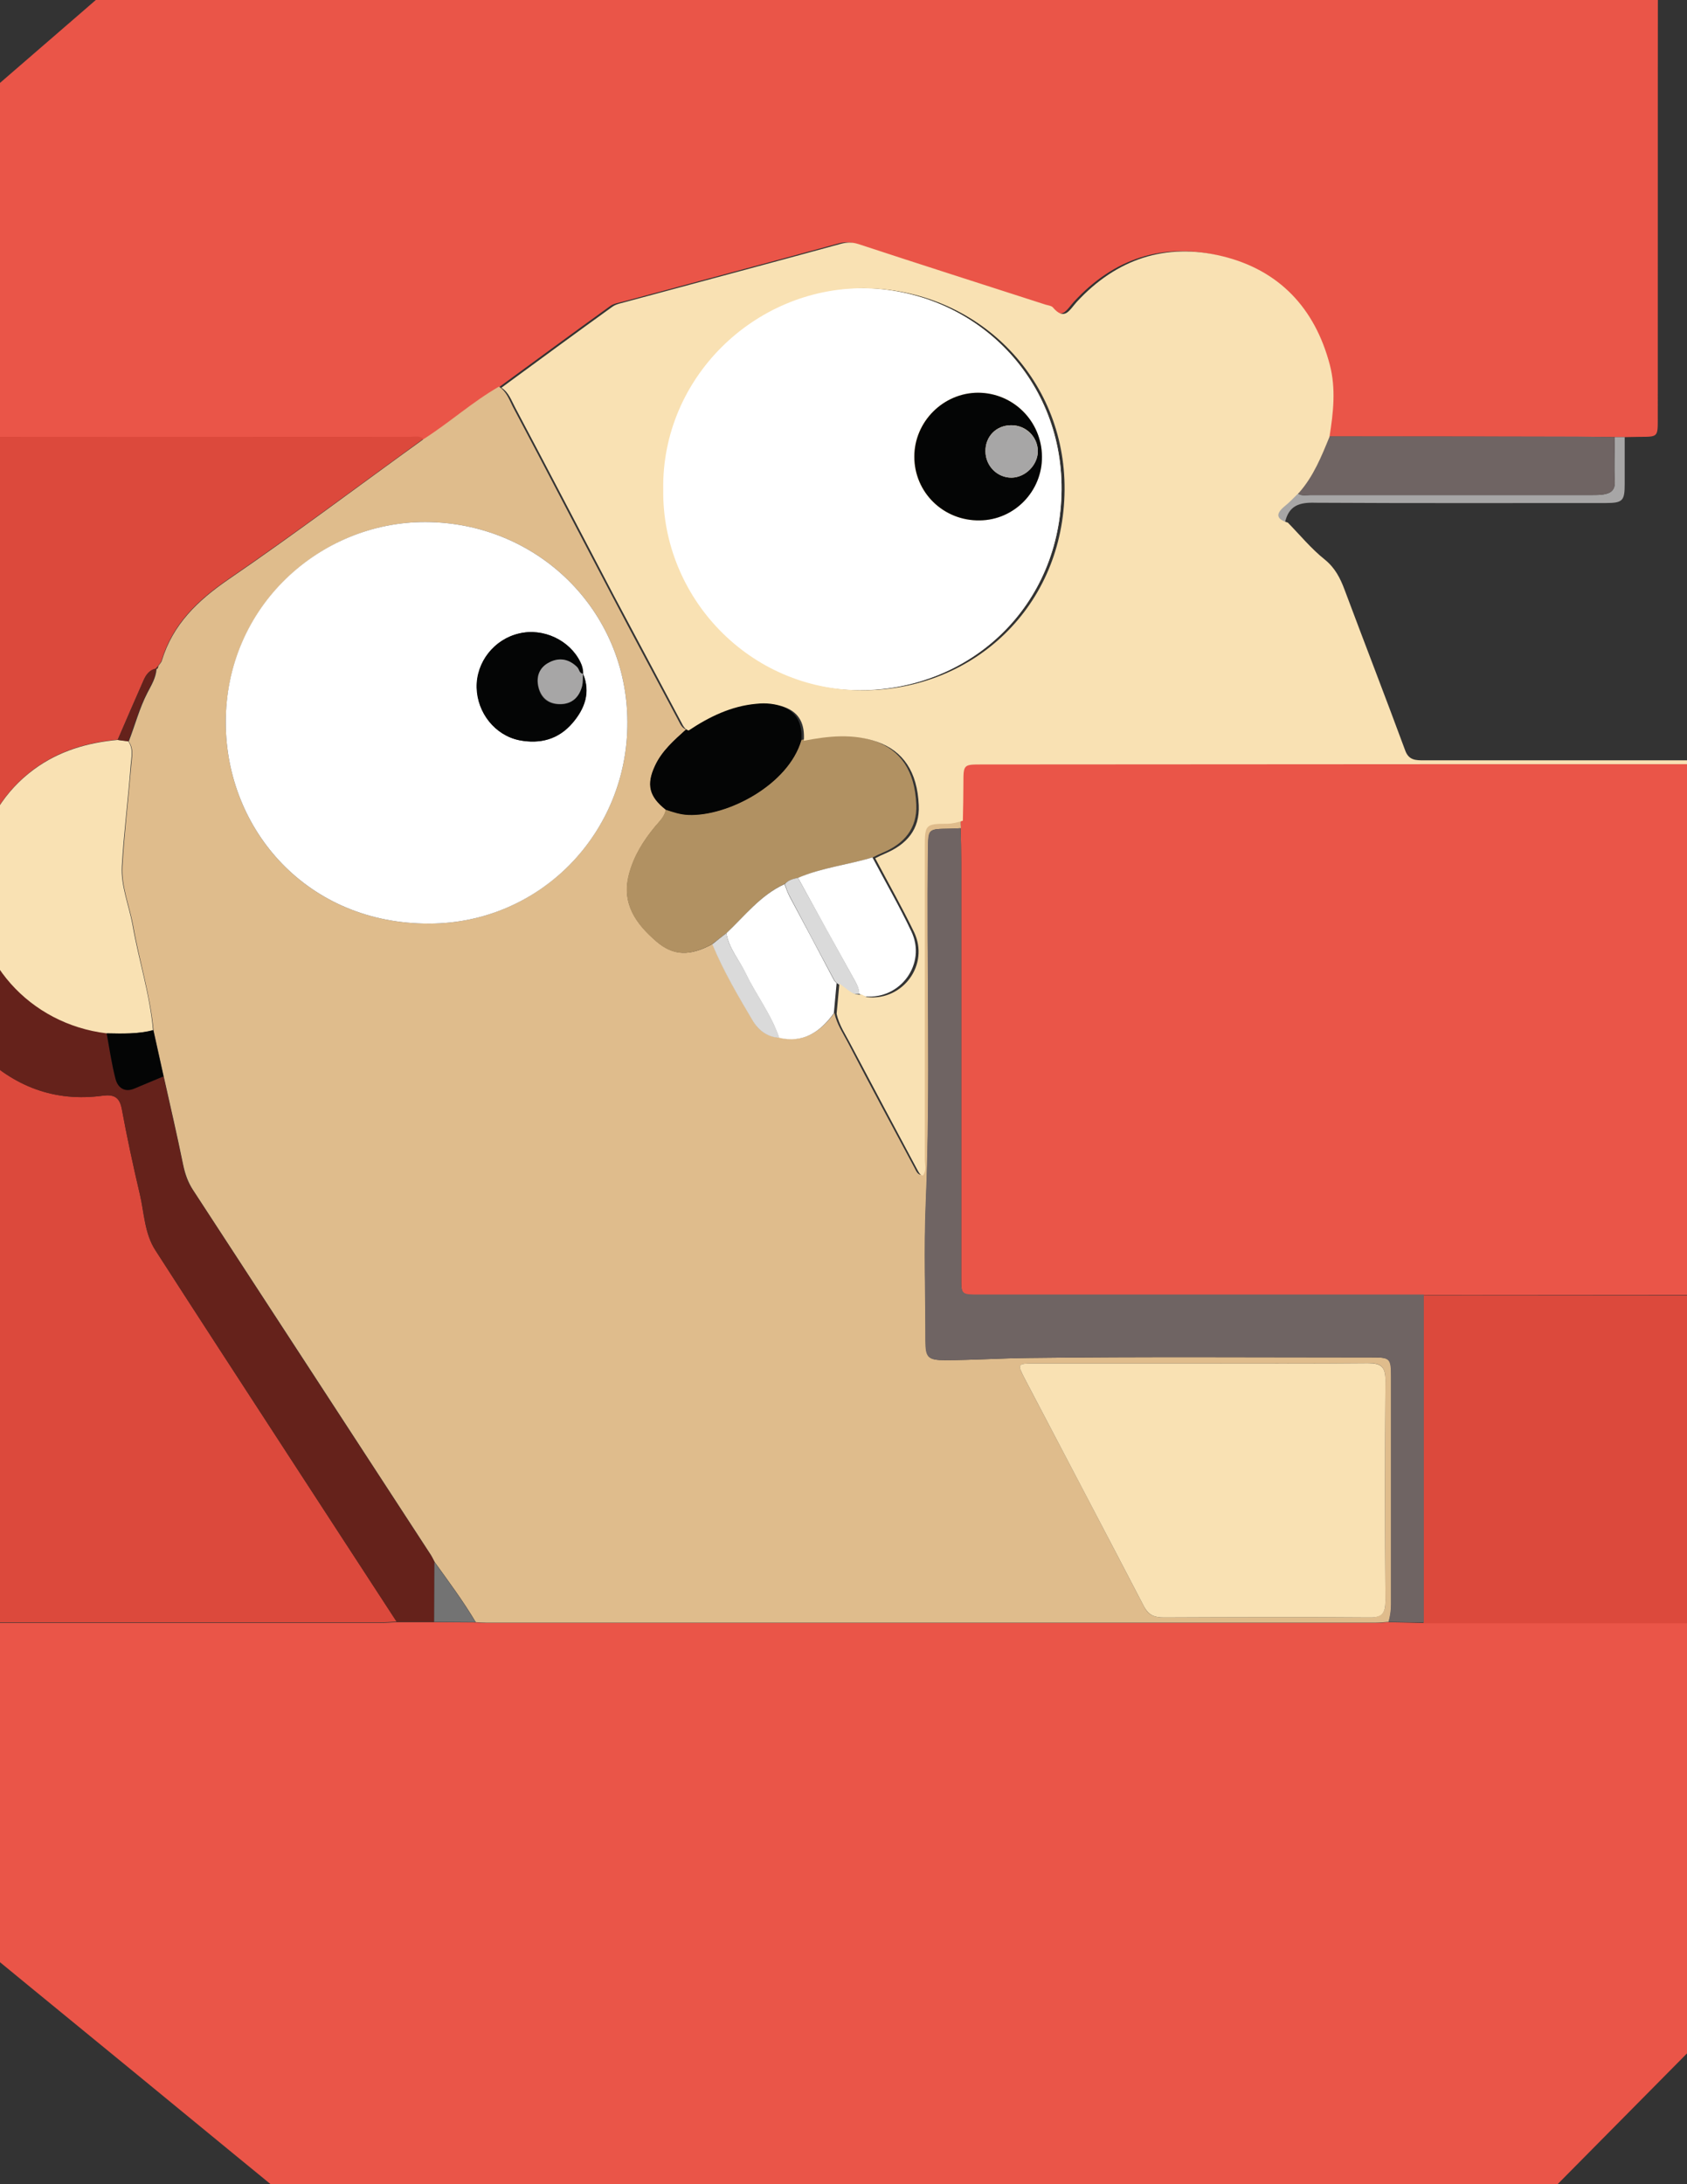 <?xml version="1.0" encoding="utf-8"?>
<svg version="1.1" id="Layer_1" xmlns="http://www.w3.org/2000/svg" xmlns:xlink="http://www.w3.org/1999/xlink" x="0px" y="0px"
	 viewBox="0 0 612 792" style="enable-background:new 0 0 612 792;" xml:space="preserve">
<rect x="0" y="0" width="612" height="792" fill="#333333" stroke="none"/>
<style type="text/css">
	.st0{fill:#EA5548;}
	.st1{fill:#F9E1B3;}
	.st2{fill:#DC493C;}
	.st3{fill:#A7A6A6;}
	.st4{fill:#DADADA;}
	.st5{fill:#DFBC8C;}
	.st6{fill:#6F6463;}
	.st7{fill:#65221B;}
	.st8{fill:#737373;}
	.st9{fill:#FFFFFF;}
	.st10{fill:#B19162;}
	.st11{fill:#040505;}
</style>
<g id="XMLID_2_">
	<path id="XMLID_15_" class="st0" d="M521.5,836c-1.8,1.8-3.7,3.2-5.8,4.3c-1.5,0-3,0.1-4.5,0.1c-116.7,0-233.4,0-350.1,0
		c-1.5,0-3-0.1-4.5-0.1c-9.3-8.5-19.2-16.2-29-23.9l0,0c-0.4-0.3-0.7-0.6-1.1-0.9l0,0c-0.3-0.3-0.6-0.5-0.9-0.8
		c-13.3-11-26.6-22.1-40-33c-24.8-20.4-49.6-40.7-74.4-61c-27.1-22.3-54.3-44.4-81.3-66.8c-24.9-20.7-50.2-40.7-76.3-59.8
		c-1.9-1.4-4-3.1-1.5-5.8c2,0.1,4,0.2,6,0.2c93.3,0,186.5,0,279.8,0c2,0,4-0.2,6-0.3c4.5,0,9.1,0,13.6,0c5,0,10,0.1,15.1,0.1
		c1.3,0.1,2.7,0.2,4,0.2c107.4,0,214.8,0,322.2,0c1.7,0,3.3-0.2,5-0.3c4.2,0.1,8.5,0.2,12.7,0.3c83.3,0,166.7,0,250,0"/>
	<path id="XMLID_172_" class="st0" d="M-71.3,91.6c19.7-17,39.4-33.9,59-50.9C41.2-5.5,94.5-51.8,147.8-98.1
		c2.2-1.9,4.5-2.4,7.3-2.4c147,0,294,0.1,440.9-0.1c4.5,0,5.5,1.2,5.5,5.6c-0.1,82.3-0.1,164.6-0.1,247c0,6.4,0,6.4-6.5,6.4
		c-1.8,0-3.7,0.1-5.5,0.1c-1.2,0-2.4,0-3.6,0c-4.6,0-9.3-0.1-13.9-0.1c-30.2-0.1-60.4-0.1-90.6-0.1c1.3-8.7,2.4-17.5,0.1-26.2
		c-5.4-20.5-18.3-34.3-39-39.3c-20.6-5-38.4,1-52.8,16.6c-2.7,3-4.5,7-8.7,1.9c-0.5-0.7-1.8-0.7-2.8-1
		c-22.6-7.3-45.1-14.6-67.7-21.9c-2.2-0.7-4.1-0.7-6.3-0.1c-25.9,7.1-51.9,14-77.8,21c-1.8,0.5-3.7,0.7-5.1,1.8
		c-13.5,9.7-26.9,19.6-40.3,29.4c-9.7,5.5-18,13-27.3,19c-1.5-1.2-3.2-0.7-4.8-0.7c-92.5-0.1-185,0.4-277.5-0.9
		c-5.7-0.1-11.5,0.5-17.1-1.2c0.5-0.6,0.9-1.4,1.5-1.9c13.3-11.5,26.7-23,40.1-34.5C-93.2,110.5-82.3,101-71.3,91.6z"/>
	<path id="XMLID_26_" class="st0" d="M716.8,334.5"/>
	<path id="XMLID_18_" class="st0" d="M707.3,276.7"/>
	<path id="XMLID_8_" class="st0" d="M727.6,396c3.8,21.8,7.4,43.7,11.2,65.5c1.4,8,1.5,8-6.5,8c-71.9,0-143.9,0-215.8,0.1
		c-53.8,0-107.5,0-161.3,0c-6.5,0-6.5,0-6.5-6.3c0-50.3,0-100.5,0-150.8c0-4-0.1-8-0.2-12c0-1,0-2-0.1-3c0.1-4.5,0.1-9,0.2-13.5
		c0-6.8,0-6.9,6.7-6.9c56.5,0,113-0.1,169.5-0.1c56.7,0,113.3,0,170,0"/>
	<path id="XMLID_168_" class="st1" d="M239.5,177.4c-0.5,38.9,31,72.9,72.4,72.8c40.3,0,72.9-30.5,73.2-72.7
		c0.3-40.9-32-72.8-72.8-73.1C272.4,104.2,238.9,137.1,239.5,177.4z"/>
	<path id="XMLID_13_" class="st2" d="M766.4,588.6c-83.3,0-166.7,0-250,0c0-39.6,0-79.3,0-118.9c71.9,0,143.9,0,215.8-0.1
		c8,0,7.9,0,6.5-8c-3.8-21.8-7.4-43.6-11.2-65.5"/>
	<path id="XMLID_1_" class="st2" d="M762,562.3"/>
	<path id="XMLID_21_" class="st2" d="M716.8,334.5"/>
	<path id="XMLID_163_" class="st3" d="M466.2,189.3c-4.1-1.2-4.7-3-1.2-5.9c1.9-1.5,3.6-3.3,5.3-5c1.4,1.7,3.4,1.1,5.1,1.1
		c34.1,0,68.1,0,102.2,0c1.3,0,2.7,0,4-0.2c2.8-0.4,4.4-1.6,4.2-4.9c-0.3-5.3,0-10.6,0-15.9c1.2,0,2.4,0,3.6,0c0,5.7,0,11.3,0,17
		c0,6.1-0.7,6.9-6.9,6.9c-35.1,0-70.2,0.1-105.3-0.1C471.4,182.1,467.6,183.3,466.2,189.3z"/>
	<path id="XMLID_7_" class="st4" d="M707.3,276.7"/>
	<path id="XMLID_39_" class="st2" d="M-145.8,156.3c5.6,1.7,11.3,1.1,17.1,1.2c92.5,1.3,185,0.8,277.5,0.9c1.6,0,3.4-0.5,4.8,0.7
		c-23.5,17-46.8,34.5-70.8,50.9c-11.2,7.7-20.2,16.3-24.2,29.5c-0.2,0.7-0.9,1.4-1.3,2c-0.3,0.3-0.5,0.6-0.8,0.9h0.1
		c-2.4,0.5-3.6,2.2-4.5,4.2c-3.2,7.2-6.3,14.4-9.4,21.6c-11.1,1-21.3,4-30.4,10.7c-10.7,7.9-17,18.7-20.5,31.2
		c-1.8,0.2-2.9,1.4-3.9,2.8c-15.2,20.4-13.3,50.7,4.7,68.7c12.3,12.3,27.2,18.1,44.7,15.7c4-0.5,6.1,0.5,6.9,4.9
		c1.9,10.3,4.1,20.5,6.5,30.7c1.6,6.9,1.7,14.4,5.7,20.5c15.5,24.1,31.1,48,46.7,72c13.6,20.9,27.2,41.8,40.8,62.6
		c-2,0.1-4,0.3-6,0.3c-93.3,0-186.5,0-279.8,0c-2,0-4-0.2-6-0.2c0.1-2.8,0.2-5.7,0.2-8.5c0-45.5,0-90.9,0-136.4"/>
	<path id="XMLID_110_" class="st5" d="M57.4,241.6c0.4-0.7,1.1-1.3,1.3-2c4-13.2,13-21.8,24.2-29.5c24-16.4,47.2-33.9,70.8-50.9
		c9.4-6,17.7-13.5,27.3-19c2.7,1.7,3.7,4.6,5,7.2c12,22.6,23.8,45.4,35.7,68c8.1,15.4,16.4,30.8,24.6,46.2c0.6,1.2,1.2,2.4,2.6,2.9
		c-4.3,3.9-8.7,7.7-11.2,13.1c-3.2,6.9-2.1,11.3,3.9,15.9c-0.4,2.6-2.3,4.3-3.9,6.2c-4.3,5.2-7.8,10.8-9.5,17.4
		c-2.8,10.6,2.6,17.9,10,24.3c6.1,5.2,12.1,5.4,20.3,0.9c4,9.8,9.5,19,14.9,28.1c1.9,3.3,5.2,5.6,9.4,5.8c8.9,2.1,14.9-2.2,19.9-8.9
		c0.9,4.2,3.3,7.6,5.2,11.3c7.9,15.2,16,30.2,24.1,45.3c0.4,0.8,0.8,1.8,2,2.1c1.4-1.9,0.7-3.9,0.7-5.8c0-38,0-75.9,0-113.9
		c0-7.4,0.4-7.8,8-7.9c2.1,0,3.9-0.5,5.8-1.1c0,1,0,2,0.1,3c-1.5,0.1-3,0.2-4.5,0.2c-7.3,0.1-7.3,0.1-7.4,7.5
		c-0.6,42.8,1,85.6-0.8,128.3c-0.7,16.6-0.1,33.3-0.1,50c0,5.9,1,6.9,7,6.9c10.1,0,20.3-0.7,30.4-0.8c41.5-0.5,83-0.2,124.4-0.2
		c6.8,0,7.1,0.3,7.1,7c0,27.5,0,55,0,82.5c0,2.2-0.3,4.3-0.9,6.4c-1.7,0.1-3.3,0.3-5,0.3c-107.4,0-214.8,0-322.2,0
		c-1.3,0-2.7-0.1-4-0.2c-4.5-7.6-9.8-14.7-14.9-21.8c-0.5-0.9-0.9-1.8-1.4-2.6c-28.8-44.2-57.6-88.4-86.4-132.5
		c-1.7-2.7-2.7-5.5-3.4-8.7c-2.2-10.8-4.7-21.6-7.1-32.3c-1.2-5.6-2.5-11.1-3.7-16.7c-1.2-12.9-5.2-25.3-7.4-38
		c-1.3-7.1-4.3-14.1-3.9-21.4c0.7-12.2,2.2-24.4,3.2-36.6c0.2-2.9,1.1-6-0.9-8.7c2.3-5.9,3.9-12.1,6.8-17.7c1.4-2.7,3.1-5.4,3.3-8.7
		h-0.1C57.3,242.6,57.3,242,57.4,241.6z M227.6,261.8c-0.1-40.4-32.6-72.4-73.3-72.5c-37.9-0.1-72.5,30.6-72.4,73
		c0.2,38.6,29.6,72.8,73.9,72.6C195.9,334.8,227.8,302,227.6,261.8z M435.7,494.4c-20,0-40,0-60,0c-6.7,0-6.8,0-3.8,5.8
		c14.4,27.4,28.8,54.8,43.1,82.3c1.6,3.2,3.8,4,7.2,4c24.8-0.1,49.7-0.2,74.5,0c4.8,0,5.9-1.7,5.9-6.1c-0.2-26.7-0.2-53.3,0-80
		c0-5-1.8-6.2-6.4-6.1C476.1,494.5,455.9,494.4,435.7,494.4z"/>
	<path id="XMLID_108_" class="st6" d="M503.7,588.1c0.6-2.1,0.9-4.2,0.9-6.4c0-27.5,0-55,0-82.5c0-6.7-0.4-7-7.1-7
		c-41.5,0-83-0.3-124.4,0.2c-10.1,0.1-20.2,0.8-30.4,0.8c-6.1,0-7-1-7-6.9c0-16.7-0.6-33.3,0.1-50c1.8-42.8,0.3-85.6,0.8-128.3
		c0.1-7.4,0-7.4,7.4-7.5c1.5,0,3-0.1,4.5-0.2c0.1,4,0.2,8,0.2,12c0,50.3,0,100.5,0,150.8c0,6.3,0,6.3,6.5,6.3
		c53.8,0,107.5,0,161.3,0c0,39.6,0,79.3,0,118.9C512.2,588.3,508,588.2,503.7,588.1z"/>
	<path id="XMLID_107_" class="st7" d="M59.3,390.3c2.4,10.8,4.9,21.5,7.1,32.3c0.6,3.1,1.6,6,3.4,8.7
		c28.8,44.2,57.6,88.3,86.4,132.5c0.5,0.8,1,1.7,1.4,2.6c0,7.2-0.1,14.5-0.1,21.7c-4.5,0-9.1,0-13.6,0
		c-13.6-20.9-27.2-41.8-40.8-62.7c-15.6-24-31.2-47.9-46.7-72c-4-6.2-4-13.6-5.7-20.5c-2.4-10.2-4.6-20.4-6.5-30.7
		c-0.8-4.4-2.9-5.4-6.9-4.9c-17.6,2.4-32.4-3.4-44.7-15.7c-18-18-19.9-48.4-4.7-68.7c1-1.4,2.1-2.6,3.9-2.8c-0.4,3.5-1,6.9-1.1,10.4
		c-0.7,27.5,19.9,50.7,48,54.1c1,5.5,1.8,11.1,3.2,16.5c0.8,3.1,3.2,5.1,6.9,3.5C52.3,393.2,55.8,391.8,59.3,390.3z"/>
	<path id="XMLID_104_" class="st8" d="M157.5,588.1c0-7.2,0.1-14.5,0.1-21.7c5.2,7.2,10.4,14.2,14.9,21.8
		C167.6,588.2,162.6,588.1,157.5,588.1z"/>
	<path id="XMLID_97_" class="st7" d="M126.5,815.5c-0.3-0.3-0.6-0.5-0.9-0.8C125.9,814.9,126.2,815.2,126.5,815.5z"/>
	<path id="XMLID_96_" class="st7" d="M127.6,816.5c-0.4-0.3-0.7-0.6-1.1-0.9C126.9,815.8,127.2,816.1,127.6,816.5z"/>
	<path id="XMLID_83_" class="st6" d="M585.8,158.5c0,5.3-0.3,10.6,0,15.9c0.2,3.3-1.4,4.5-4.2,4.9c-1.3,0.2-2.6,0.2-4,0.2
		c-34.1,0-68.1,0-102.2,0c-1.7,0-3.7,0.6-5.1-1.1c5.2-5.9,8.1-13,11-20.2c30.2,0,60.4,0.1,90.6,0.1
		C576.6,158.4,581.2,158.4,585.8,158.5z"/>
	<path id="XMLID_77_" class="st9" d="M239.5,177.4c-0.6-40.3,32.8-73.1,72.8-72.9c40.8,0.2,73.1,32.2,72.8,73.1
		c-0.3,42.1-32.9,72.6-73.2,72.7C270.5,250.2,239.1,216.2,239.5,177.4z M378,165.6c-0.1-12.9-10.3-23.2-23.2-23.2
		c-12.7,0-23.2,10.5-23.2,23.2c0,13,10.6,23.3,23.7,23.1C367.9,188.6,378,178.2,378,165.6z"/>
	<path id="XMLID_76_" class="st10" d="M258.4,342.3c-8.2,4.5-14.2,4.4-20.3-0.9c-7.4-6.3-12.7-13.7-10-24.3
		c1.7-6.6,5.2-12.2,9.5-17.4c1.6-1.9,3.5-3.6,3.9-6.2c2.7,0.9,5.3,1.8,8.2,1.9c14.2,0.6,36.3-10.9,41-27.1
		c8.9-1.7,17.7-2.7,26.6,0.4c9.4,3.3,14.6,10.8,15.1,23c0.4,8.8-4.5,14.3-12.2,17.5c-1.2,0.5-2.4,1.1-3.6,1.7
		c-8.9,2.7-18.4,3.7-27,7.4c-1.8,0.4-3.6,0.8-4.9,2.2c-8.7,4-14.4,11.5-21.1,17.8C261.8,339.7,260.1,341,258.4,342.3z"/>
	<path id="XMLID_75_" class="st11" d="M290.7,268.4c-4.7,16.2-26.8,27.7-41,27.1c-2.9-0.1-5.5-1-8.2-1.9c-6-4.7-7.1-9.1-3.9-15.9
		c2.5-5.4,6.9-9.2,11.2-13.1c7.5-4.9,15.5-8.8,24.6-9.7c3.5-0.3,6.9,0,10.2,1.2C289.4,258.3,291.1,262.7,290.7,268.4z"/>
	<path id="XMLID_74_" class="st9" d="M263.5,338.4c6.7-6.3,12.4-13.8,21.1-17.8c0.6,1.5,1.1,3.1,1.9,4.6
		c5.4,10.1,10.8,20.2,16.1,30.3c0.3,0.3,0.6,0.7,0.9,1l0,0c-0.3,3.6-0.7,7.2-1,10.9c-4.9,6.7-11,11-19.9,8.9
		c-2.8-8.4-8.3-15.4-12.1-23.3C268.2,348.1,264.4,343.9,263.5,338.4z"/>
	<path id="XMLID_73_" class="st9" d="M289.5,318.3c8.7-3.7,18.1-4.7,27-7.4c4.7,8.9,9.8,17.7,14.1,26.8c5.6,11.7-3.9,24.8-16.8,23.6
		c-0.7-0.1-1.4-0.6-2.2-1c0.1-1.7-0.7-3.2-1.5-4.7C303.2,343.3,296.3,330.8,289.5,318.3z"/>
	<path id="XMLID_72_" class="st4" d="M289.5,318.3c6.9,12.5,13.8,24.9,20.7,37.4c0.8,1.5,1.6,2.9,1.5,4.7c-3.6,0.5-5.5-2.4-8.1-3.9
		l0,0c-0.3-0.3-0.6-0.7-0.9-1c-5.4-10.1-10.8-20.2-16.1-30.3c-0.8-1.4-1.3-3-1.9-4.6C285.9,319.1,287.7,318.7,289.5,318.3z"/>
	<path id="XMLID_36_" class="st1" d="M38.7,374.7c-28.1-3.4-48.7-26.6-48-54.1c0.1-3.5,0.7-6.9,1.1-10.4
		c3.6-12.6,9.8-23.3,20.5-31.2c9.1-6.7,19.4-9.7,30.4-10.7c1.3,0.2,2.5,0.4,3.8,0.5c2,2.7,1.1,5.9,0.9,8.7
		c-0.9,12.2-2.5,24.4-3.2,36.6c-0.4,7.3,2.6,14.2,3.9,21.4c2.2,12.7,6.3,25.1,7.4,38C50,375,44.4,374.8,38.7,374.7z"/>
	<path id="XMLID_35_" class="st7" d="M46.5,268.8c-1.3-0.2-2.5-0.4-3.8-0.5c3.1-7.2,6.3-14.4,9.4-21.6c0.9-2,2.1-3.8,4.5-4.2
		c-0.2,3.2-1.9,6-3.3,8.7C50.4,256.8,48.8,262.9,46.5,268.8z"/>
	<path id="XMLID_34_" class="st7" d="M57.4,241.6c-0.1,0.5-0.1,1-0.8,0.9C56.8,242.2,57.1,241.9,57.4,241.6z"/>
	<path id="XMLID_31_" class="st9" d="M227.6,261.8c0.2,40.2-31.6,73-71.8,73.1c-44.3,0.2-73.7-34-73.9-72.6
		c-0.2-42.5,34.4-73.1,72.4-73C195,189.4,227.5,221.4,227.6,261.8z M211.5,244.3l0.1,0.1c0-1.5-0.3-2.9-1-4.3
		c-3.9-8-13.5-12.5-22.2-10.4c-9.1,2.1-15.5,10.4-15.4,19.6c0.2,9.2,6.6,17.3,15.4,19.1c7.6,1.5,14.3-0.3,19.4-6.3
		C212.1,257,214.4,251.1,211.5,244.3z"/>
	<path id="XMLID_30_" class="st1" d="M435.7,494.4c20.2,0,40.3,0.1,60.5-0.1c4.6,0,6.4,1.1,6.4,6.1c-0.2,26.7-0.2,53.3,0,80
		c0,4.5-1.1,6.2-5.9,6.1c-24.8-0.2-49.7-0.1-74.5,0c-3.4,0-5.5-0.8-7.2-4c-14.3-27.5-28.7-54.8-43.1-82.3c-3-5.8-3-5.8,3.8-5.8
		C395.7,494.4,415.7,494.4,435.7,494.4z"/>
	<path id="XMLID_29_" class="st11" d="M38.7,374.7c5.7,0.1,11.3,0.3,16.9-1.1c1.2,5.6,2.5,11.1,3.7,16.7c-3.5,1.5-7,2.9-10.5,4.4
		c-3.7,1.6-6.1-0.4-6.9-3.5C40.5,385.8,39.7,380.2,38.7,374.7z"/>
	<path id="XMLID_28_" class="st4" d="M263.5,338.4c0.9,5.6,4.8,9.7,7.1,14.6c3.8,7.9,9.3,14.9,12.1,23.3c-4.2-0.2-7.4-2.6-9.4-5.8
		c-5.4-9.1-10.8-18.2-14.9-28.1C260.1,341,261.8,339.7,263.5,338.4z"/>
	<path id="XMLID_25_" class="st6" d="M390.6,863.5c-0.4,2.5-2.4,1.9-3.9,1.9c-49.4,0-98.8,0-148.2,0c-1.6,0-3.5,0.5-3.9-1.9
		C286.6,863.5,338.6,863.5,390.6,863.5z"/>
	<path id="XMLID_23_" class="st6" d="M199.6,863.3c-6.7,1.7-13.4,1.9-20.1-0.1C186.2,861.9,192.9,861.8,199.6,863.3z"/>
	<path id="XMLID_22_" class="st6" d="M444.6,863.3c-5.4,1.9-10.7,1.8-16.1,0.1C433.9,861.9,439.2,861.9,444.6,863.3z"/>
	<path id="XMLID_17_" class="st6" d="M141.6,862.4c-0.3-0.7-0.7-1.4-1-2.1c2.2,0.2,4.3,0.6,5.3,2.9
		C144.5,862.9,143.1,862.6,141.6,862.4z"/>
	<path id="XMLID_10_" class="st11" d="M378,165.6c0.1,12.6-10.1,23-22.6,23.1c-13.1,0.2-23.7-10.1-23.7-23.1
		c0-12.7,10.5-23.2,23.2-23.2C367.6,142.5,377.9,152.7,378,165.6z M366.8,154.2c-5.4,0-9.4,4.1-9.3,9.5c0.1,5.3,4.3,9.5,9.5,9.5
		c5-0.1,9.5-4.6,9.5-9.7C376.4,158.3,372.1,154.1,366.8,154.2z"/>
	<path id="XMLID_9_" class="st1" d="M302.6,355.4c0.3,0.3,0.6,0.7,0.9,1C303.2,356.1,302.9,355.8,302.6,355.4z"/>
	<path id="XMLID_5_" class="st11" d="M211.5,244.3c2.8,6.8,0.6,12.7-3.8,17.8c-5.1,6-11.8,7.8-19.4,6.3c-8.7-1.8-15.2-9.9-15.4-19.1
		c-0.2-9.2,6.3-17.5,15.4-19.6c8.8-2.1,18.4,2.5,22.2,10.4C211.2,241.5,211.5,242.9,211.5,244.3c-1.4-0.1-1.4-1.6-2.2-2.3
		c-2.9-3-6.3-3.7-10-1.8c-3.8,1.9-5,5.2-4,9.2c1,4.1,3.9,6.1,8.1,6c4.2-0.1,6.7-2.6,7.7-6.6C211.6,247.4,211.4,245.8,211.5,244.3z"
		/>
	<path id="XMLID_4_" class="st3" d="M366.8,154.2c5.3,0,9.6,4.1,9.7,9.3c0.1,5-4.4,9.6-9.5,9.7c-5.2,0.1-9.5-4.2-9.5-9.5
		C357.4,158.3,361.4,154.2,366.8,154.2z"/>
	<path id="XMLID_3_" class="st3" d="M211.5,244.3c-0.1,1.5,0,3-0.3,4.4c-1,3.9-3.5,6.5-7.7,6.6c-4.1,0.1-7-1.9-8.1-6
		c-1-4,0.3-7.4,4-9.2c3.6-1.8,7.1-1.1,10,1.8C210.2,242.7,210.1,244.2,211.5,244.3C211.6,244.4,211.5,244.3,211.5,244.3z"/>
</g>
<path id="XMLID_6_" class="st1" d="M701.6,276.5c-1.9,1-3.9,0.6-5.9,0.6c-56.7,0-113.3,0-170,0c-56.5,0-113,0.1-169.5,0.1
	c-6.7,0-6.7,0-6.7,6.9c0,4.5-0.1,9-0.2,13.5c-1.9,0.6-3.8,1.1-5.8,1.1c-7.6,0-8,0.4-8,7.9c0,38,0,75.9,0,113.9
	c0,1.9,0.7,3.9-0.7,5.8c-1.2-0.3-1.5-1.3-2-2.1c-8.1-15.1-16.1-30.2-24.1-45.3c-1.9-3.7-4.3-7.1-5.2-11.3c0.3-3.6,0.7-7.2,1-10.9
	c2.6,1.5,4.5,4.4,8.1,3.9c0.7,0.3,1.4,0.9,2.2,1c12.9,1.2,22.4-11.9,16.8-23.6c-4.4-9.1-9.4-17.9-14.1-26.8c1.2-0.6,2.4-1.2,3.6-1.7
	c7.8-3.3,12.6-8.7,12.2-17.5c-0.5-12.2-5.7-19.7-15.1-23c-8.8-3.1-17.7-2.1-26.6-0.4c0.4-5.7-1.3-10.1-7-12.2
	c-3.3-1.2-6.7-1.6-10.2-1.2c-9.1,0.8-17.1,4.7-24.6,9.7c-1.4-0.5-2-1.7-2.6-2.9c-8.2-15.4-16.4-30.8-24.6-46.2
	c-11.9-22.7-23.7-45.4-35.7-68c-1.4-2.6-2.3-5.5-5-7.2c13.4-9.8,26.8-19.7,40.3-29.4c1.4-1,3.4-1.3,5.1-1.8
	c25.9-7,51.9-13.9,77.8-21c2.2-0.6,4.1-0.6,6.3,0.1c22.5,7.4,45.1,14.6,67.7,21.9c0.9,0.3,2.2,0.4,2.8,1c4.3,5.1,6,1.1,8.7-1.9
	c14.4-15.6,32.3-21.6,52.8-16.6c20.6,5,33.6,18.8,39,39.3c2.3,8.7,1.3,17.5-0.1,26.2c-2.9,7.1-5.8,14.3-11,20.2
	c-1.8,1.7-3.4,3.5-5.3,5c-3.4,2.8-2.9,4.7,1.2,5.9c4.4,4.5,8.5,9.5,13.4,13.4c3.7,3,5.6,6.7,7.2,11c7.3,19.5,14.8,38.8,22,58.3
	c1.3,3.5,3.8,3.5,6.8,3.5c38.7,0,77.3,0,116,0c23,0,46,0,69,0C701.6,275.9,701.6,276.2,701.6,276.5z M240.6,177.5
	c-0.5,38.9,31,72.9,72.4,72.8c40.3,0,72.9-30.5,73.2-72.7c0.3-40.9-32-72.8-72.8-73.1C273.4,104.4,240,137.3,240.6,177.5z"/>
</svg>

